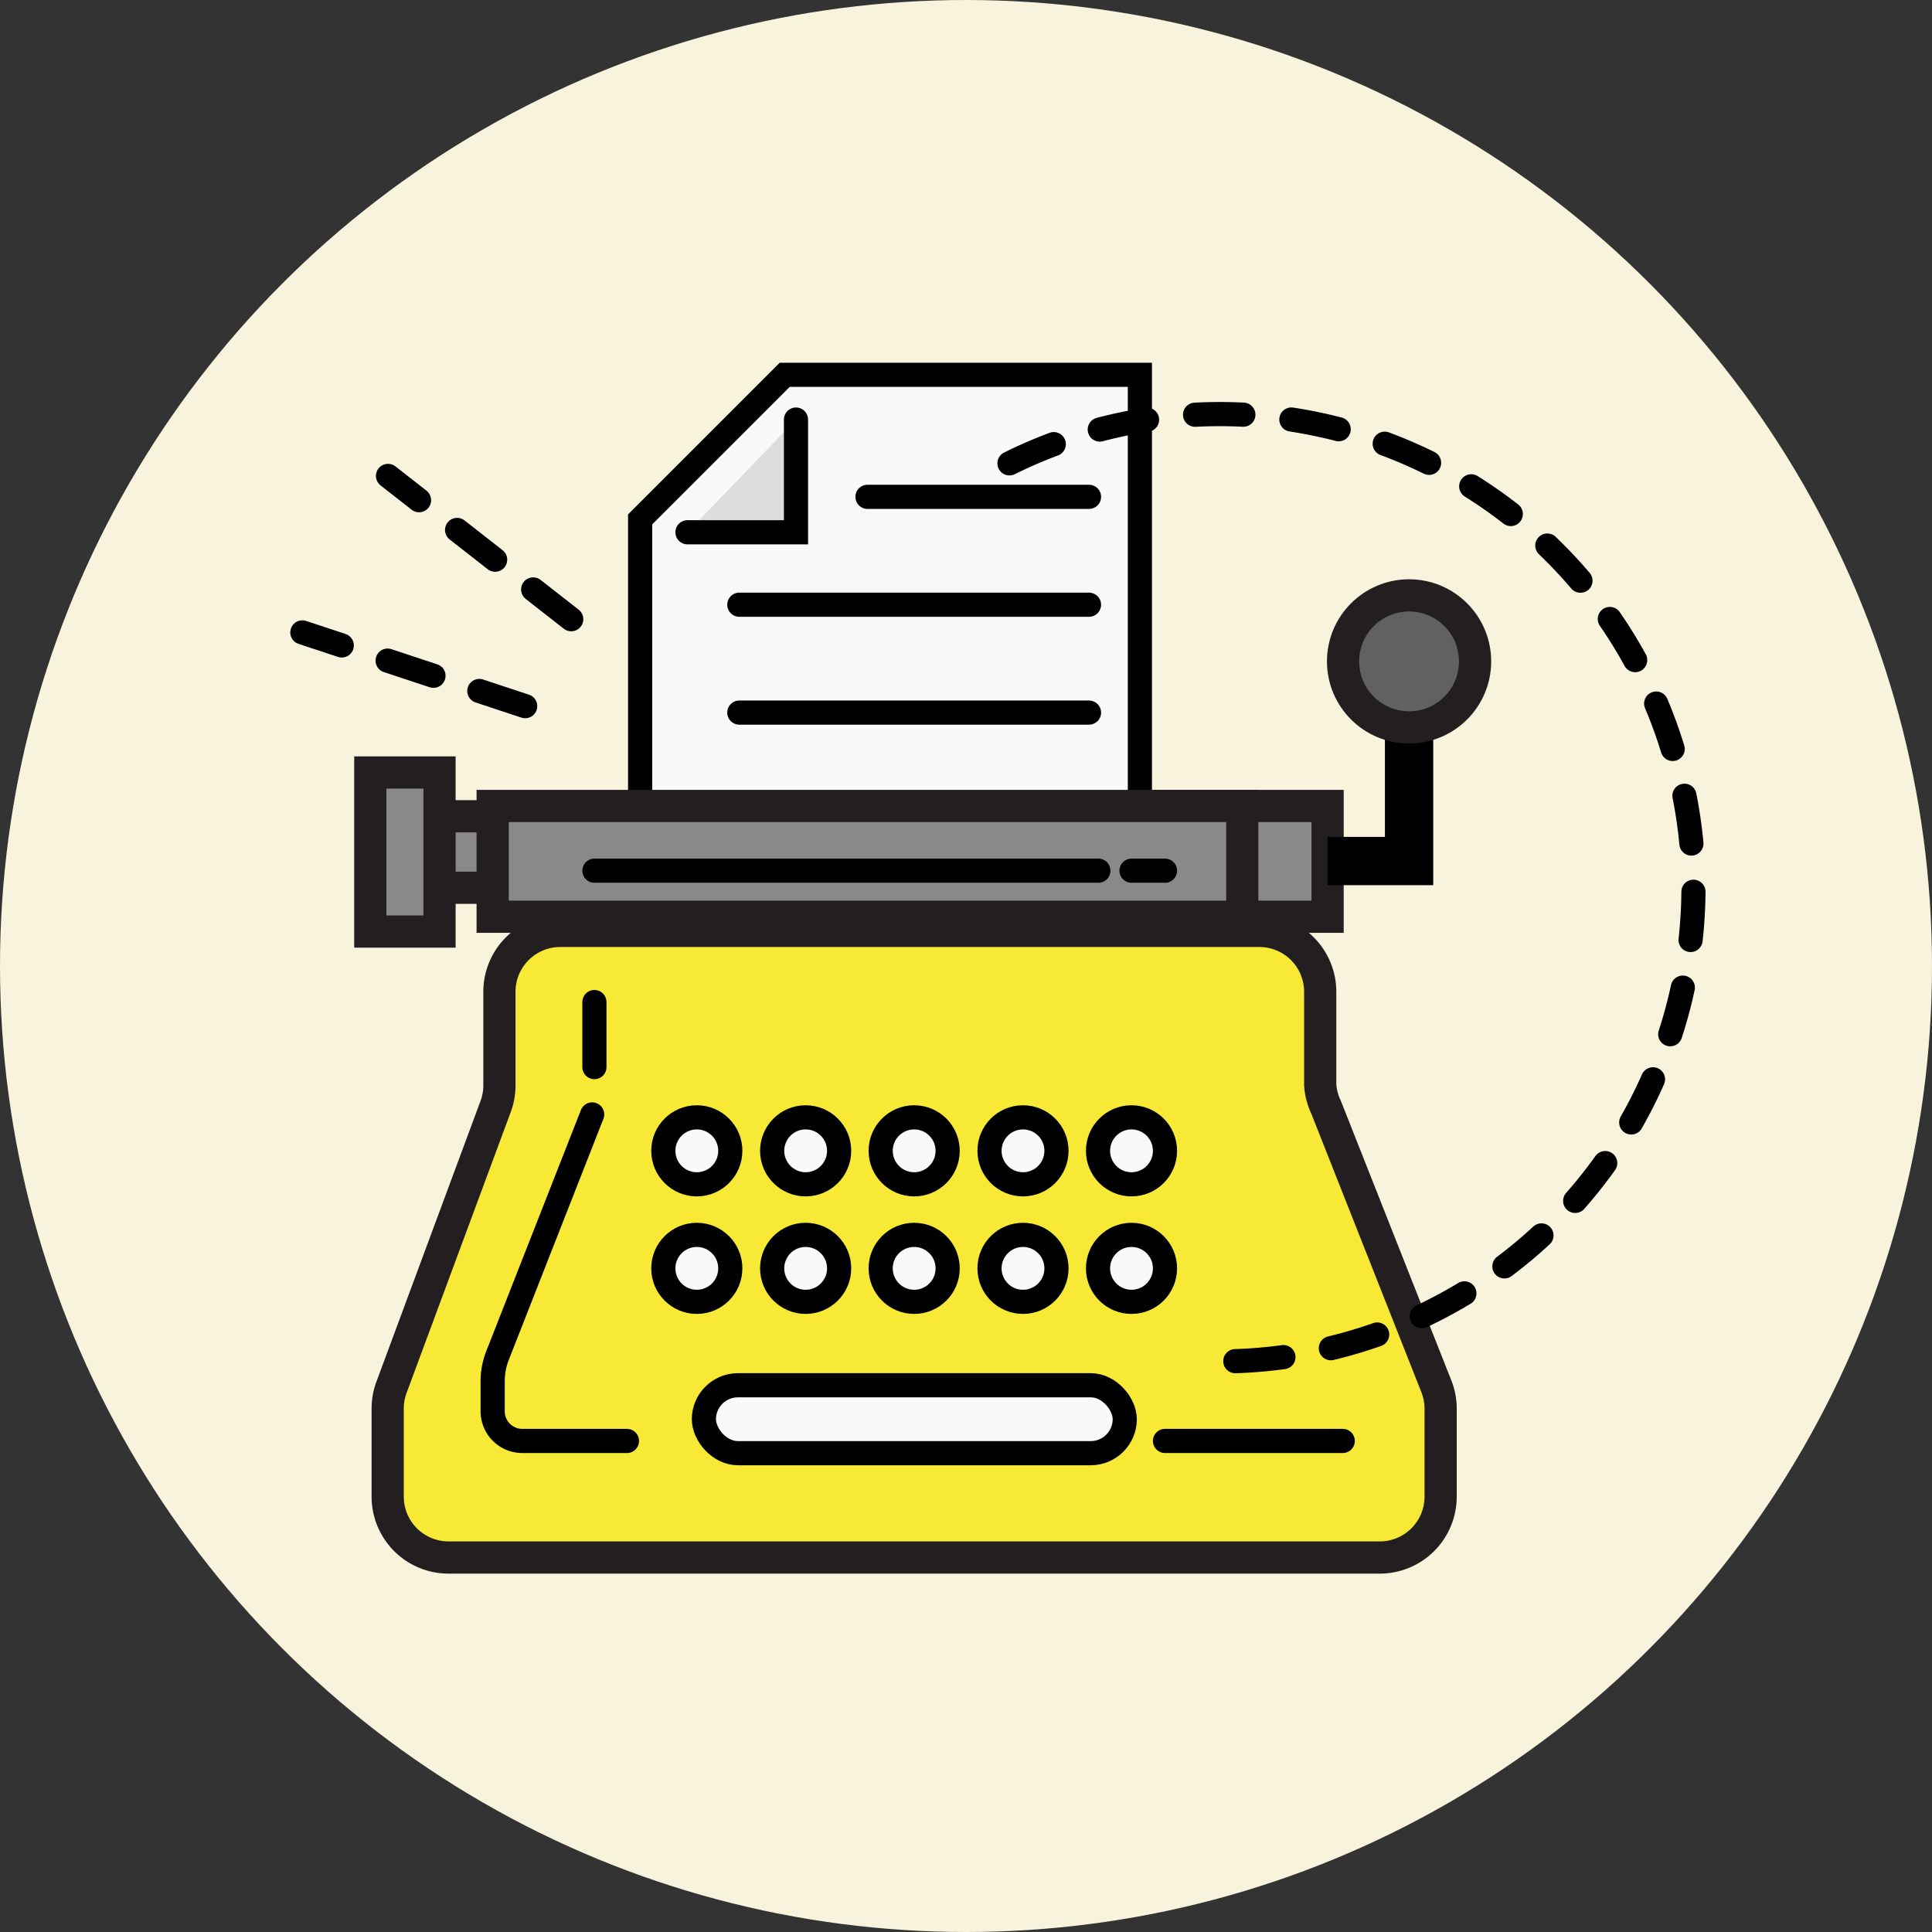 <svg xmlns="http://www.w3.org/2000/svg" viewBox="0 0 60 60"><rect x="0" y="0" width="60" height="60" fill="#333333" stroke="none"/><defs><style>.cls-1{fill:#f7f3dc;}.cls-2{fill:#898989;}.cls-2,.cls-6,.cls-8{stroke:#231f20;}.cls-10,.cls-11,.cls-12,.cls-2,.cls-3,.cls-4,.cls-5,.cls-6,.cls-7,.cls-8{stroke-miterlimit:10;}.cls-3{fill:#f9f9fa;}.cls-10,.cls-11,.cls-12,.cls-3,.cls-4,.cls-5,.cls-7,.cls-9{stroke:#000;}.cls-10,.cls-11,.cls-12,.cls-3,.cls-4,.cls-5,.cls-9{stroke-width:0.75px;}.cls-11,.cls-4{fill:#ddd;}.cls-10,.cls-11,.cls-12,.cls-4,.cls-5,.cls-9{stroke-linecap:round;}.cls-5{fill:#fdfefe;}.cls-6{fill:#f8e937;}.cls-12,.cls-7,.cls-9{fill:none;}.cls-7{stroke-width:1.5px;}.cls-8{fill:#606161;}.cls-9{stroke-linejoin:round;}.cls-10{fill:#e43725;}.cls-11,.cls-12{stroke-dasharray:1.5;}</style></defs><title>fly6</title><g id="Layer_2" data-name="Layer 2"><g id="Layer_1-2" data-name="Layer 1"><circle class="cls-1" cx="30" cy="30" r="30"/><rect class="cls-2" x="13.46" y="25.35" width="2.85" height="2.22"/><polygon class="cls-3" points="24.37 11.64 19.88 16.13 19.88 29.41 35.4 29.41 35.4 11.64 24.37 11.64"/><polyline class="cls-4" points="21.35 16.53 24.72 16.53 24.72 13.03"/><line class="cls-5" x1="22.96" y1="18.78" x2="33.82" y2="18.78"/><line class="cls-5" x1="26.94" y1="15.43" x2="33.82" y2="15.43"/><line class="cls-5" x1="22.96" y1="22.13" x2="33.82" y2="22.13"/><path class="cls-6" d="M41,33.69V30.8a1.89,1.89,0,0,0-1.89-1.89H17.4a1.89,1.89,0,0,0-1.89,1.89v2.91a1.89,1.89,0,0,1-.12.66l-3.23,8.71a1.89,1.89,0,0,0-.12.66v2.74a1.89,1.89,0,0,0,1.89,1.89H42.85a1.89,1.89,0,0,0,1.89-1.89V43.75a1.89,1.89,0,0,0-.13-.69l-3.43-8.68A1.89,1.89,0,0,1,41,33.69Z"/><rect class="cls-2" x="35.92" y="25.03" width="5.31" height="3.44"/><rect class="cls-2" x="15.3" y="25.03" width="23.28" height="3.44"/><polyline class="cls-7" points="41.23 26.74 43.76 26.74 43.76 21.93"/><circle class="cls-8" cx="43.76" cy="20.54" r="2.05"/><rect class="cls-3" x="21.86" y="43.02" width="13.07" height="2.11" rx="1.06" ry="1.06"/><circle class="cls-3" cx="21.64" cy="35.74" r="1.04"/><circle class="cls-3" cx="25.02" cy="35.74" r="1.04"/><circle class="cls-3" cx="28.39" cy="35.74" r="1.04"/><circle class="cls-3" cx="31.77" cy="35.74" r="1.04"/><circle class="cls-3" cx="35.14" cy="35.74" r="1.04"/><circle class="cls-3" cx="21.64" cy="39.39" r="1.04"/><circle class="cls-3" cx="25.02" cy="39.39" r="1.04"/><circle class="cls-3" cx="28.39" cy="39.39" r="1.04"/><circle class="cls-3" cx="31.77" cy="39.39" r="1.04"/><circle class="cls-3" cx="35.14" cy="39.39" r="1.04"/><path class="cls-9" d="M18.39,34.61,15.45,42.1a2.19,2.19,0,0,0-.15.8v.93a.92.92,0,0,0,.92.92h3.25"/><line class="cls-10" x1="18.46" y1="33.14" x2="18.46" y2="31.12"/><line class="cls-10" x1="36.18" y1="44.75" x2="41.7" y2="44.75"/><rect class="cls-2" x="11.5" y="23.99" width="2.15" height="4.94"/><line class="cls-4" x1="18.46" y1="27.04" x2="34.11" y2="27.04"/><line class="cls-4" x1="35.14" y1="27.04" x2="36.18" y2="27.04"/><line class="cls-11" x1="16.31" y1="21.93" x2="9.39" y2="19.64"/><line class="cls-11" x1="17.74" y1="19.23" x2="12.05" y2="14.78"/><path class="cls-12" d="M31.35,14.39A14.71,14.71,0,1,1,37.9,42.28"/></g></g></svg>